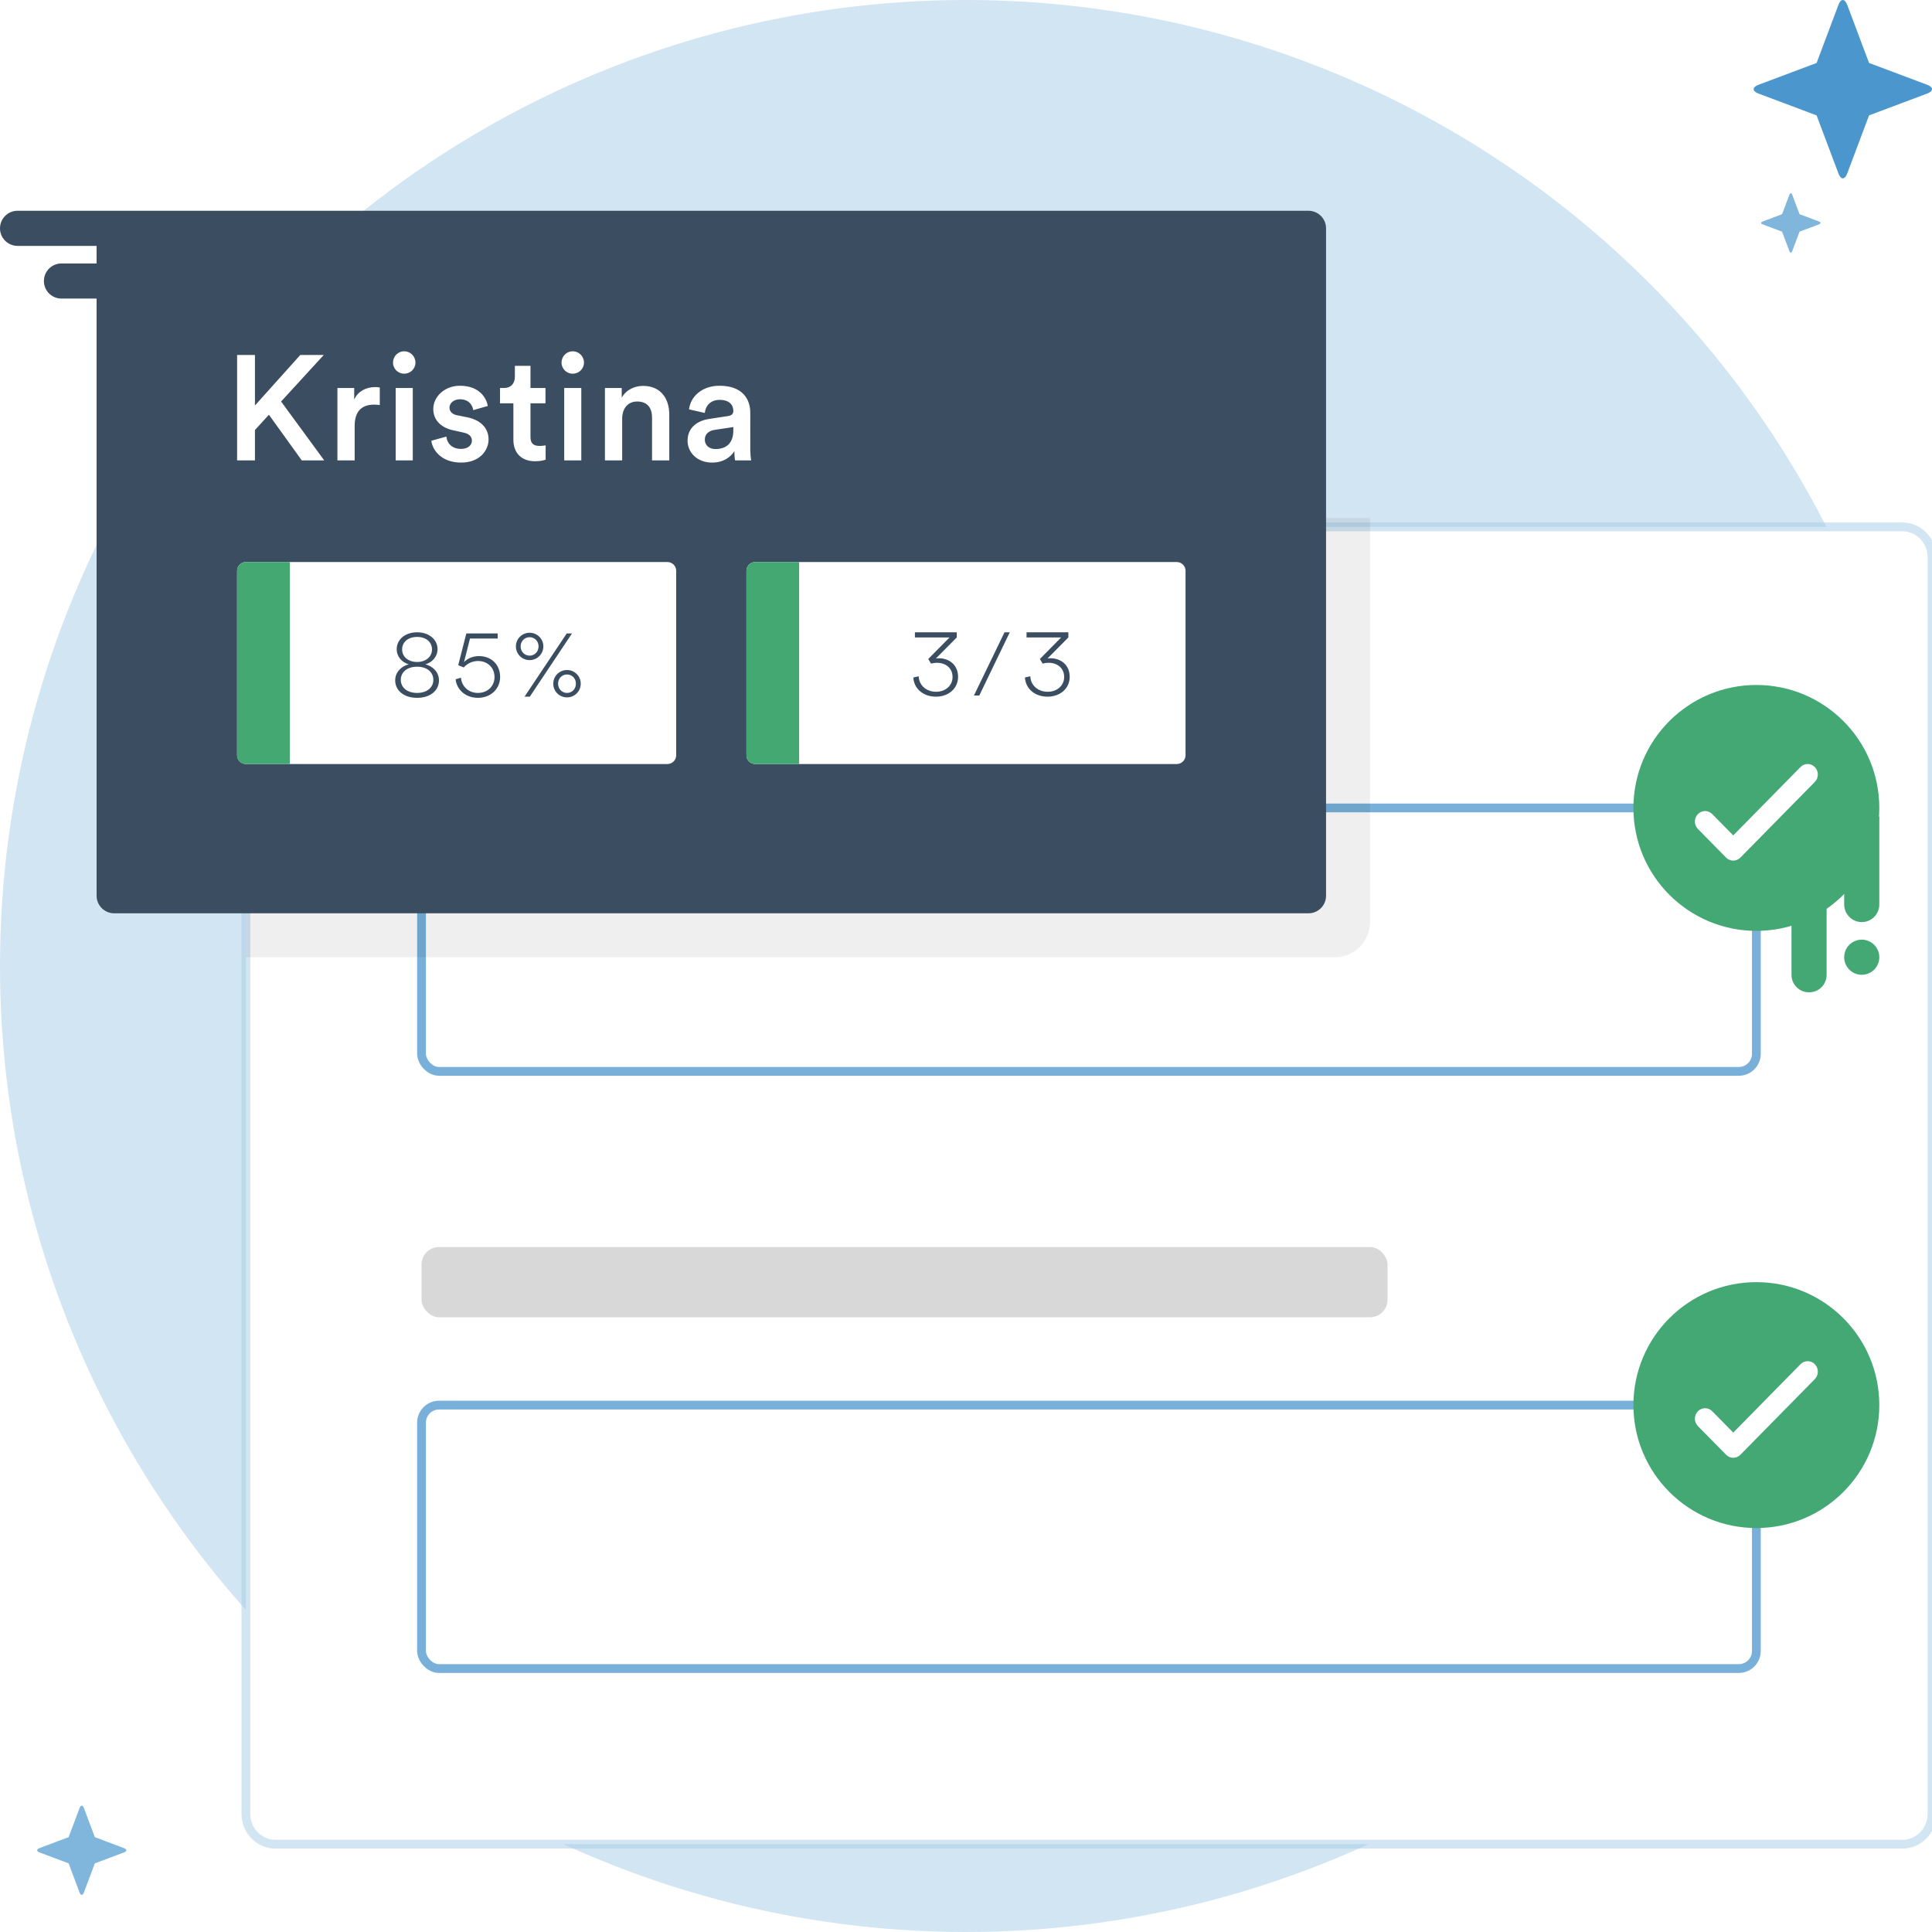 <svg width="220px" height="220px" viewBox="0 0 220 220" version="1.1" xmlns="http://www.w3.org/2000/svg">
    <defs>
        <filter x="-9.4%" y="-24.0%" width="118.8%" height="148.0%" filterUnits="objectBoundingBox" id="filter-1">
            <feGaussianBlur stdDeviation="4" in="SourceGraphic"></feGaussianBlur>
        </filter>
    </defs>
    <g id="----L-No-default-class" stroke="none" stroke-width="1" fill="none" fill-rule="evenodd">
        <g id="SVG-Assets" transform="translate(-733, -265)">
            <circle id="bg-circle" fill="#D2E5F2" cx="843" cy="375" r="110"></circle>
            <path d="M761,328.451 C761,326.545 762.504,325 764.373,325 L949.627,325 C951.49,325 953,326.546 953,328.451 L953,471.549 C953,473.455 951.496,475 949.627,475 L764.373,475 C762.51,475 761,473.454 761,471.549 L761,328.451 Z" id="activity-card" stroke-opacity="0.5" stroke="#A5CCE6" fill="#FFFFFF"></path>
            <rect id="stimulus" fill="#D8D8D8" x="781" y="407" width="110" height="8" rx="2"></rect>
            <rect id="input" stroke="#4B96CC" fill="#FFFFFF" opacity="0.75" x="781" y="357" width="152" height="30" rx="2"></rect>
            <rect id="input-copy" stroke="#4B96CC" fill="#FFFFFF" opacity="0.75" x="781" y="425" width="152" height="30" rx="2"></rect>
            <circle id="check-bg" fill="#43A874" cx="933" cy="357" r="14"></circle>
            <circle id="check-bg-copy" fill="#43A874" cx="933" cy="425" r="14"></circle>
            <path d="M938.025,352.346 C938.477,351.886 939.203,351.884 939.656,352.345 C940.115,352.812 940.115,353.574 939.655,354.042 L931.183,362.654 C930.963,362.878 930.671,362.999 930.368,363 C930.065,363 929.773,362.88 929.553,362.657 L926.344,359.394 C925.885,358.928 925.885,358.168 926.345,357.7 C926.797,357.241 927.523,357.24 927.974,357.699 L930.367,360.131 L938.025,352.346 Z" id="check" fill="#FFFFFF" fill-rule="nonzero"></path>
            <path d="M938.025,420.346 C938.477,419.886 939.203,419.884 939.656,420.345 C940.115,420.812 940.115,421.574 939.655,422.042 L931.183,430.654 C930.963,430.878 930.671,430.999 930.368,431 C930.065,431 929.773,430.88 929.553,430.657 L926.344,427.394 C925.885,426.928 925.885,426.168 926.345,425.7 C926.797,425.241 927.523,425.24 927.974,425.699 L930.367,428.131 L938.025,420.346 Z" id="check-copy" fill="#FFFFFF" fill-rule="nonzero"></path>
            <path d="M939,362 L948.991,362 C950.101,362 951,362.888 951,364 L951,364 C951,365.105 950.098,366 948.991,366 L939,366 L939,362 Z" id="Rectangle-Copy-5" fill="#43A874" transform="translate(945, 364) rotate(90) translate(-945, -364) "></path>
            <path d="M931.5,368.5 L944.508,368.5 C945.608,368.5 946.5,369.388 946.5,370.5 L946.5,370.5 C946.5,371.605 945.607,372.5 944.508,372.5 L931.5,372.5 L931.5,368.5 Z" id="Rectangle-Copy-7" fill="#43A874" transform="translate(939, 370.5) rotate(90) translate(-939, -370.5) "></path>
            <circle id="Oval" fill="#43A874" cx="945" cy="374" r="2"></circle>
            <path d="M761,324 L889,324 L889,370 C889,372.209 887.209,374 885,374 L761,374 L761,374 L761,324 Z" id="kristina-shadow" fill-opacity="0.25" fill="#000000" opacity="0.5" filter="url(#filter-1)"></path>
            <path d="M881.994,289 C883.102,289 884,289.898 884,290.997 L884,367.003 C884,368.106 883.106,369 881.994,369 L746.006,369 C744.898,369 744,368.102 744,367.003 L744,299 L740.004,299 C738.947,299 738.082,298.191 738.005,297.15 L738,297 C738,295.895 738.89,295 740.004,295 L744,295 L744,293 L735.004,293 C733.947,293 733.082,292.191 733.005,291.15 L733,291 C733,289.895 733.89,289 735.004,289 L881.994,289 Z" id="kristina-bg" fill="#3B4E61"></path>
            <path d="M767.362,317.422 L769.917,317.422 L765.009,310.72 L769.866,305.423 L767.192,305.423 L762.031,311.177 L762.031,305.423 L760,305.423 L760,317.422 L762.031,317.422 L762.031,313.969 L763.622,312.226 L767.362,317.422 Z M776.246,311.126 L776.246,309.129 L776.125,309.109 C776.022,309.094 775.879,309.078 775.722,309.078 C774.638,309.078 773.725,309.603 773.335,310.5 L773.335,309.18 L771.423,309.18 L771.423,317.422 L773.386,317.422 L773.386,313.495 C773.386,311.955 774.08,311.075 775.603,311.075 C775.806,311.075 776.026,311.092 776.246,311.126 Z M780.003,317.422 L780.003,309.18 L778.057,309.18 L778.057,317.422 L780.003,317.422 Z M777.752,306.286 C777.752,306.997 778.328,307.555 779.022,307.555 C779.732,307.555 780.308,306.997 780.308,306.286 C780.308,305.575 779.732,305 779.022,305 C778.328,305 777.752,305.575 777.752,306.286 Z M782.118,315.188 C782.22,316.118 783.134,317.675 785.52,317.675 C787.618,317.675 788.634,316.288 788.634,315.035 C788.634,313.817 787.822,312.869 786.265,312.531 L785.012,312.277 C784.505,312.175 784.183,311.854 784.183,311.414 C784.183,310.906 784.674,310.466 785.368,310.466 C786.468,310.466 786.823,311.228 786.891,311.702 L788.549,311.228 C788.414,310.415 787.669,308.926 785.368,308.926 C783.658,308.926 782.338,310.145 782.338,311.583 C782.338,312.717 783.1,313.665 784.555,313.986 L785.774,314.257 C786.434,314.392 786.738,314.731 786.738,315.171 C786.738,315.678 786.315,316.118 785.503,316.118 C784.454,316.118 783.895,315.458 783.828,314.714 L782.118,315.188 Z M793.406,306.658 L791.629,306.658 L791.629,307.894 C791.629,308.622 791.24,309.18 790.36,309.18 L789.937,309.18 L789.937,310.923 L791.46,310.923 L791.46,315.069 C791.46,316.609 792.408,317.523 793.931,317.523 C794.642,317.523 795.014,317.388 795.132,317.337 L795.132,315.712 L794.952,315.741 C794.814,315.76 794.625,315.78 794.455,315.78 C793.728,315.78 793.406,315.475 793.406,314.748 L793.406,310.923 L795.115,310.923 L795.115,309.18 L793.406,309.18 L793.406,306.658 Z M799.194,317.422 L799.194,309.18 L797.248,309.18 L797.248,317.422 L799.194,317.422 Z M796.943,306.286 C796.943,306.997 797.518,307.555 798.212,307.555 C798.923,307.555 799.498,306.997 799.498,306.286 C799.498,305.575 798.923,305 798.212,305 C797.518,305 796.943,305.575 796.943,306.286 Z M803.848,312.666 C803.848,311.583 804.44,310.72 805.557,310.72 C806.792,310.72 807.249,311.532 807.249,312.548 L807.249,317.422 L809.212,317.422 L809.212,312.209 C809.212,310.398 808.248,308.943 806.234,308.943 C805.32,308.943 804.338,309.332 803.797,310.28 L803.797,309.18 L801.885,309.18 L801.885,317.422 L803.848,317.422 L803.848,312.666 Z M811.294,315.188 C811.294,316.491 812.36,317.675 814.086,317.675 C815.423,317.675 816.235,316.998 816.625,316.372 C816.625,317.032 816.692,317.371 816.709,317.422 L818.537,317.422 L818.516,317.3 C818.489,317.117 818.445,316.757 818.437,316.269 L818.435,312.006 C818.435,310.365 817.471,308.926 814.932,308.926 C812.902,308.926 811.615,310.195 811.463,311.617 L813.257,312.023 C813.342,311.194 813.917,310.534 814.949,310.534 C816.032,310.534 816.506,311.092 816.506,311.786 C816.506,312.074 816.371,312.311 815.897,312.378 L813.782,312.7 C812.377,312.903 811.294,313.715 811.294,315.188 Z M814.458,316.135 C813.68,316.135 813.257,315.628 813.257,315.069 C813.257,314.392 813.748,314.054 814.357,313.952 L816.506,313.631 L816.506,314.003 C816.506,315.611 815.558,316.135 814.458,316.135 Z" id="Kristina" fill="#FFFFFF" fill-rule="nonzero"></path>
            <path d="M819,329 L867,329 C867.552,329 868,329.448 868,330 L868,351 C868,351.552 867.552,352 867,352 L819,352 C818.448,352 818,351.552 818,351 L818,330 C818,329.448 818.448,329 819,329 Z" id="feedback-right-bg" fill="#FFFFFF"></path>
            <path d="M839.914,339.955 C839.823,339.955 839.691,339.965 839.569,339.985 L841.945,337.589 L841.945,337 L837.183,337 L837.183,337.589 L841.122,337.589 L838.706,340.036 L839.01,340.564 C839.244,340.503 839.457,340.473 839.691,340.473 C840.655,340.473 841.468,341.041 841.468,342.097 C841.468,343.062 840.666,343.773 839.589,343.773 C838.574,343.773 837.66,343.123 837.609,342.006 L837,342.148 C837.071,343.397 838.097,344.331 839.579,344.331 C841.001,344.331 842.097,343.407 842.097,342.077 C842.097,340.666 841.031,339.955 839.914,339.955 Z M847.986,337 L847.386,337 L843.904,344.199 L844.513,344.199 L847.986,337 Z M852.625,339.955 C853.742,339.955 854.808,340.666 854.808,342.077 C854.808,343.407 853.711,344.331 852.29,344.331 C850.807,344.331 849.782,343.397 849.711,342.148 L850.32,342.006 C850.371,343.123 851.285,343.773 852.3,343.773 C853.376,343.773 854.178,343.062 854.178,342.097 C854.178,341.041 853.366,340.473 852.402,340.473 C852.168,340.473 851.955,340.503 851.721,340.564 L851.417,340.036 L853.833,337.589 L849.894,337.589 L849.894,337 L854.656,337 L854.656,337.589 L852.28,339.985 C852.402,339.965 852.534,339.955 852.625,339.955 Z" id="feedback-right-stat" fill="#3B4E61" fill-rule="nonzero"></path>
            <path d="M819,329 L824,329 L824,329 L824,352 L819,352 C818.448,352 818,351.552 818,351 L818,330 C818,329.448 818.448,329 819,329 Z" id="feedback-right-stirp" fill="#43A872"></path>
            <path d="M761,329 L809,329 C809.552,329 810,329.448 810,330 L810,351 C810,351.552 809.552,352 809,352 L761,352 C760.448,352 760,351.552 760,351 L760,330 C760,329.448 760.448,329 761,329 Z" id="feedback-left-bg" fill="#FFFFFF"></path>
            <path d="M780.498,344.463 C782.072,344.463 782.986,343.58 782.986,342.473 C782.986,341.569 782.326,340.879 781.442,340.645 C782.224,340.432 782.823,339.762 782.823,338.929 C782.823,337.822 781.858,337 780.498,337 C779.127,337 778.173,337.822 778.173,338.929 C778.173,339.772 778.772,340.432 779.543,340.645 C778.66,340.879 778,341.569 778,342.473 C778,343.58 778.924,344.463 780.498,344.463 Z M780.498,340.381 C779.493,340.381 778.792,339.782 778.792,338.95 C778.792,338.137 779.442,337.528 780.498,337.528 C781.544,337.528 782.194,338.137 782.194,338.95 C782.194,339.782 781.493,340.381 780.498,340.381 Z M780.498,343.905 C779.33,343.905 778.64,343.255 778.64,342.422 C778.64,341.579 779.31,340.919 780.498,340.919 C781.676,340.919 782.346,341.579 782.346,342.422 C782.346,343.255 781.655,343.905 780.498,343.905 Z M784.883,342.351 C784.995,343.509 785.99,344.463 787.422,344.463 C788.935,344.463 789.95,343.397 789.95,342.087 C789.95,340.676 788.945,339.711 787.544,339.711 C786.924,339.711 786.274,339.924 785.838,340.402 L786.518,337.711 L789.676,337.711 L789.676,337.132 L786.102,337.132 L785.178,340.747 L785.807,341.001 C786.224,340.544 786.802,340.27 787.432,340.27 C788.488,340.27 789.31,340.99 789.31,342.107 C789.31,343.143 788.508,343.905 787.422,343.905 C786.366,343.905 785.564,343.163 785.493,342.168 L784.883,342.351 Z M793.33,344.331 L798.133,337.132 L797.534,337.132 L792.731,344.331 L793.33,344.331 Z M794.874,338.604 C794.874,337.741 794.163,337.051 793.31,337.051 C792.447,337.051 791.746,337.741 791.746,338.604 C791.746,339.478 792.447,340.168 793.31,340.168 C794.163,340.168 794.874,339.478 794.874,338.604 Z M792.285,338.604 C792.285,338.015 792.731,337.558 793.31,337.558 C793.879,337.558 794.326,338.015 794.326,338.604 C794.326,339.203 793.879,339.66 793.31,339.66 C792.731,339.66 792.285,339.203 792.285,338.604 Z M796.001,342.849 C796.001,343.722 796.702,344.412 797.565,344.412 C798.428,344.412 799.128,343.722 799.128,342.849 C799.128,341.986 798.428,341.295 797.565,341.295 C796.702,341.295 796.001,341.986 796.001,342.849 Z M798.58,342.849 C798.58,343.448 798.143,343.905 797.565,343.905 C796.996,343.905 796.549,343.448 796.549,342.849 C796.549,342.26 796.996,341.803 797.565,341.803 C798.143,341.803 798.58,342.26 798.58,342.849 Z" id="feedback-left-stat" fill="#3B4E61" fill-rule="nonzero"></path>
            <path d="M761,329 L766,329 L766,329 L766,352 L761,352 C760.448,352 760,351.552 760,351 L760,330 C760,329.448 760.448,329 761,329 Z" id="feedback-left-strip" fill="#43A872"></path>
            <path d="M742.058,470.891 C742.196,470.524 742.42,470.524 742.557,470.891 L743.801,474.199 L747.109,475.443 C747.476,475.58 747.476,475.804 747.109,475.942 L743.801,477.185 L742.557,480.494 C742.42,480.861 742.196,480.861 742.058,480.494 L740.815,477.185 L737.506,475.942 C737.139,475.804 737.139,475.58 737.506,475.443 L740.815,474.199 L742.058,470.891 Z" id="star" fill="#81B6DC"></path>
            <path d="M942.347,265.551 C942.622,264.816 943.07,264.817 943.346,265.551 L945.832,272.168 L952.449,274.654 C953.184,274.93 953.183,275.378 952.449,275.653 L945.832,278.14 L943.346,284.757 C943.07,285.491 942.622,285.491 942.347,284.757 L939.86,278.14 L933.243,275.653 C932.509,275.378 932.509,274.93 933.243,274.654 L939.86,272.168 L942.347,265.551 Z" id="star" fill="#4B96CC"></path>
            <path d="M936.757,287.184 C936.849,286.939 936.998,286.939 937.09,287.184 L937.918,289.389 L940.124,290.218 C940.369,290.31 940.369,290.459 940.124,290.551 L937.918,291.38 L937.09,293.586 C936.998,293.83 936.848,293.83 936.757,293.586 L935.928,291.38 L933.722,290.551 C933.477,290.459 933.477,290.31 933.722,290.218 L935.928,289.389 L936.757,287.184 Z" id="star" fill="#81B6DC"></path>
        </g>
    </g>
</svg>